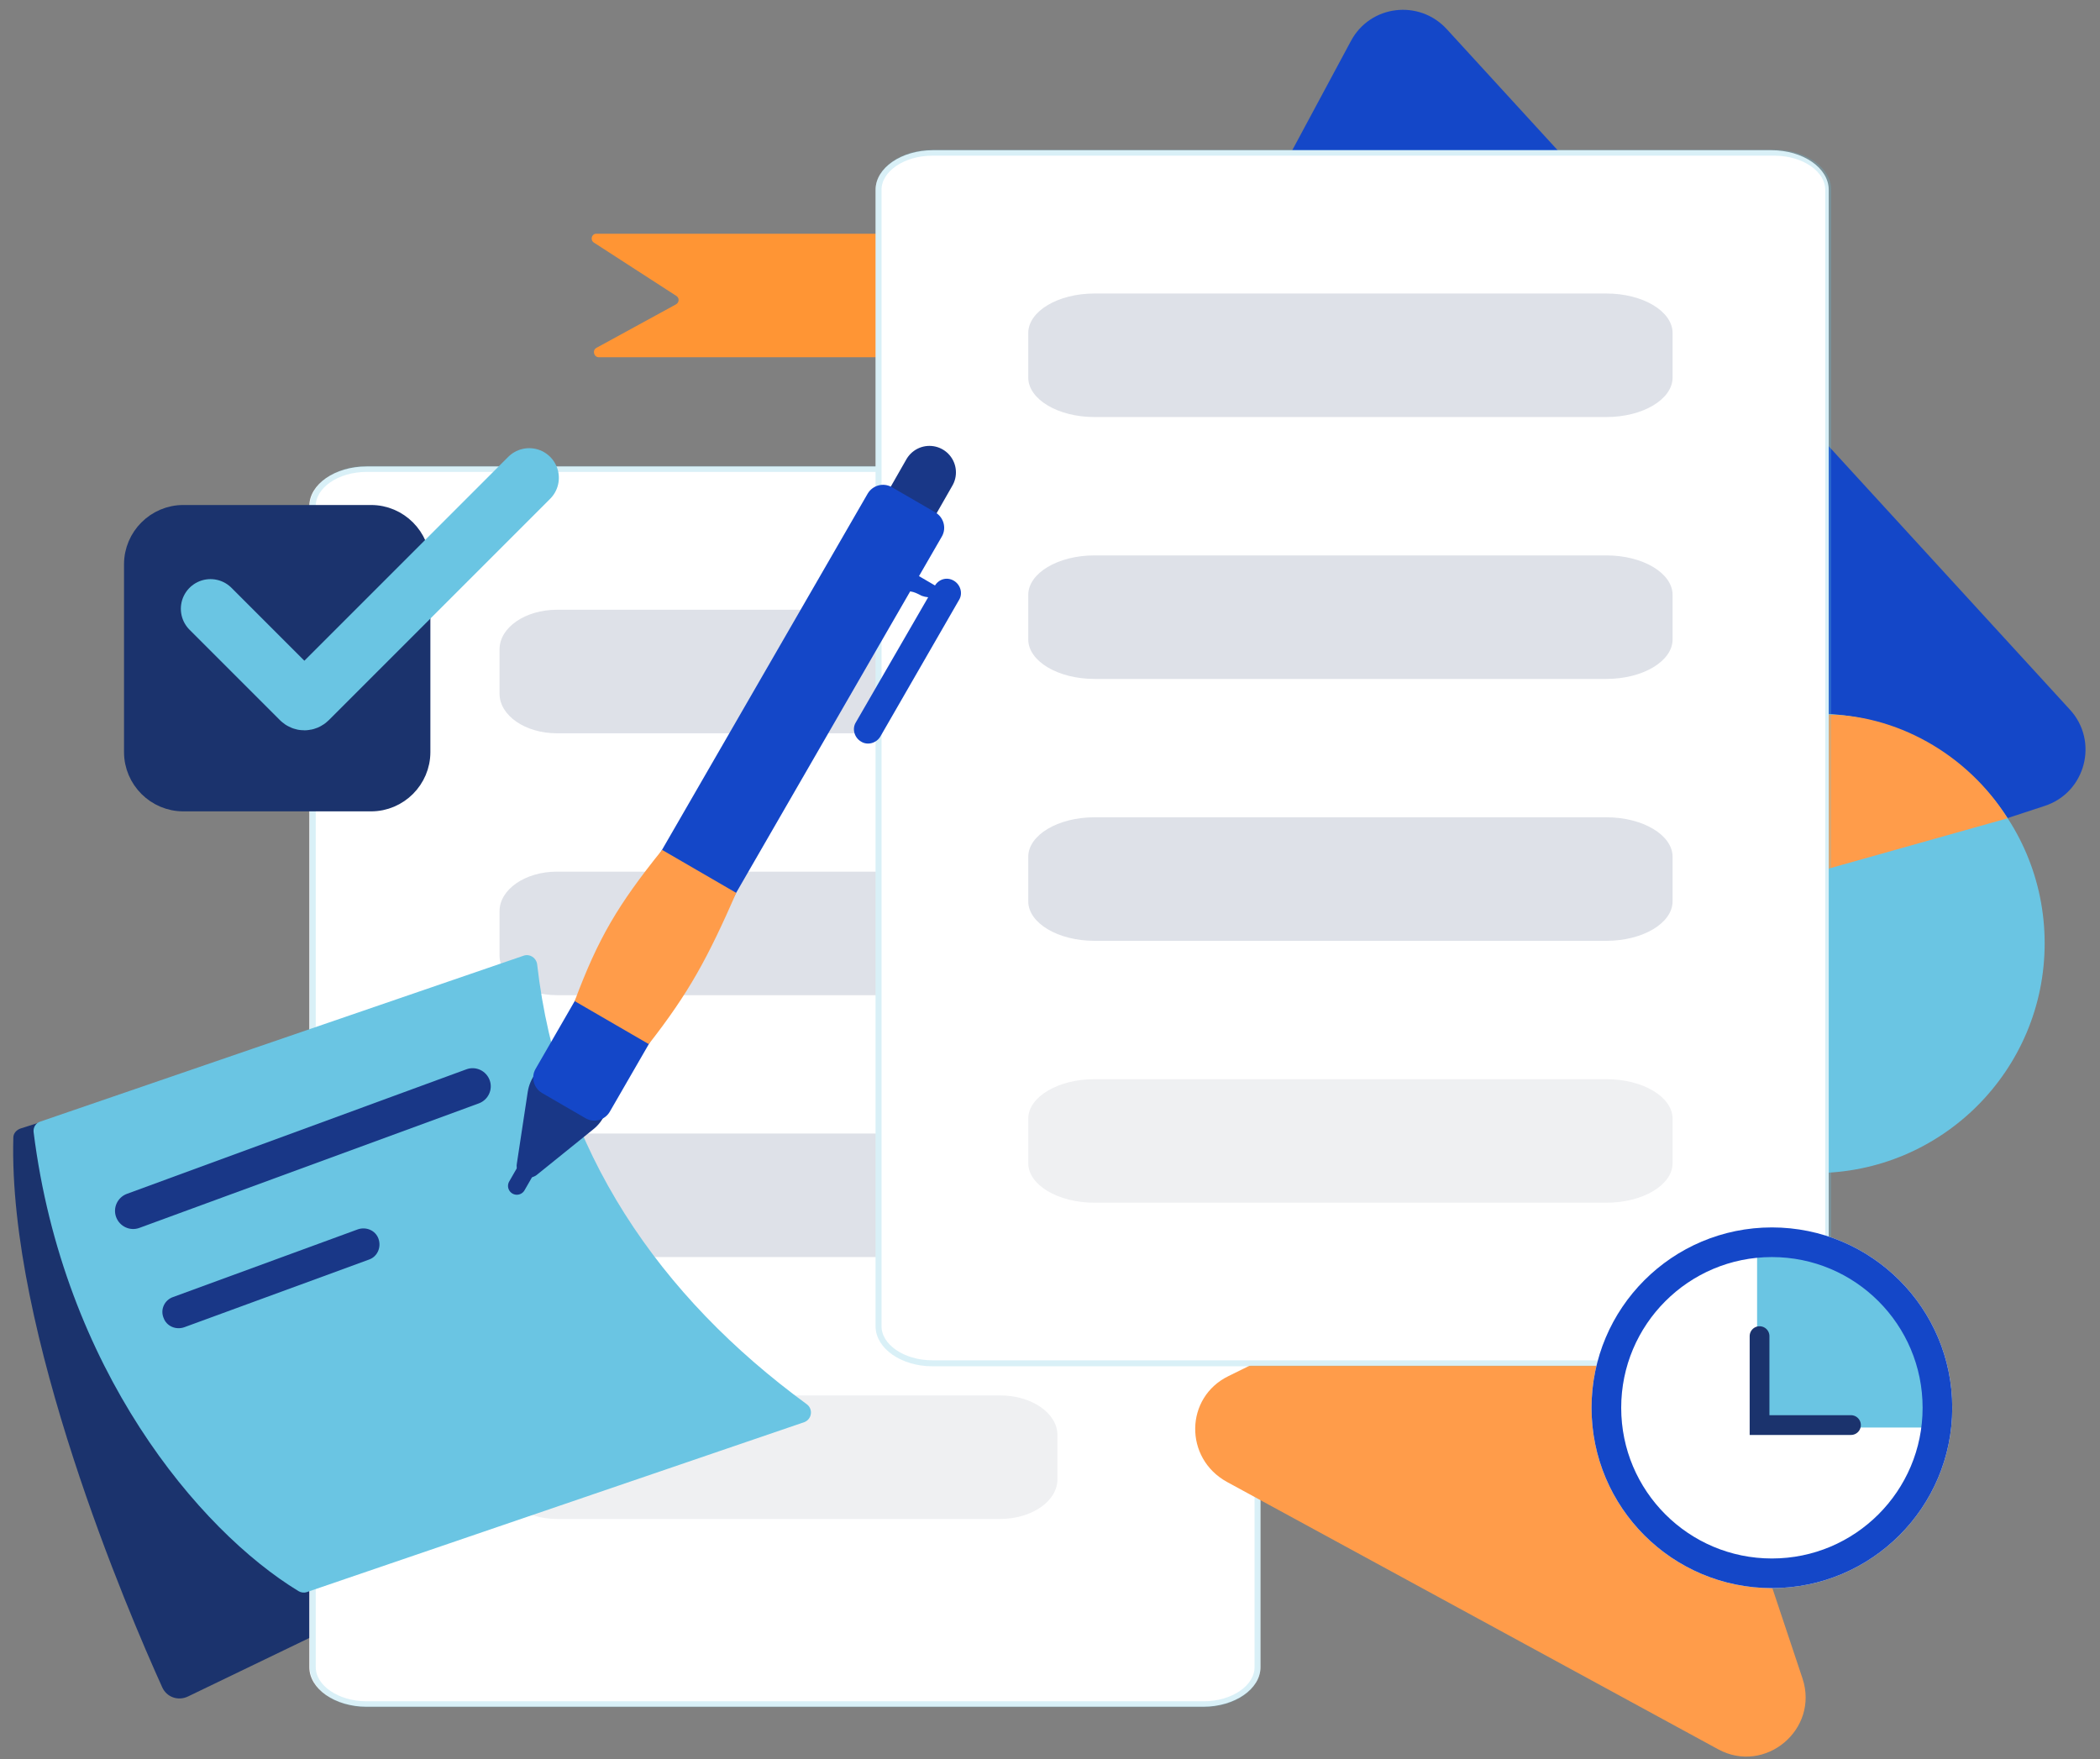 <?xml version="1.0" encoding="utf-8"?>
<!-- Generator: Adobe Illustrator 25.2.3, SVG Export Plug-In . SVG Version: 6.00 Build 0)  -->
<svg version="1.1" id="Layer_1" xmlns="http://www.w3.org/2000/svg" xmlns:xlink="http://www.w3.org/1999/xlink" x="0px" y="0px"
	 viewBox="0 0 425 356" style="enable-background:new 0 0 425 356;" xml:space="preserve">
<rect x="0" y="0" width="425" height="356" fill="#808080" stroke="none"/>
<style type="text/css">
	.st0{fill:none;}
	.st1{fill:#1B336D;}
	.st2{fill:#1447C8;}
	.st3{fill:#6AC5E3;}
	.st4{fill-rule:evenodd;clip-rule:evenodd;fill:#FF9C4A;}
	.st5{fill:#FFFFFF;}
	.st6{fill:none;stroke:#6AC5E3;stroke-width:1.203;stroke-opacity:0.25;}
	.st7{fill:#DEE1E8;}
	.st8{fill:#EFF0F2;}
	.st9{fill:#FF9C4A;}
	.st10{fill:#FF9534;}
	.st11{fill:none;stroke:#6AC5E3;stroke-width:1.207;stroke-opacity:0.25;}
	.st12{fill:none;stroke:#1447C8;stroke-width:6;}
	.st13{fill:none;stroke:#1B336D;stroke-width:4;stroke-linecap:round;}
	.st14{fill:#1B336D;stroke:#1B336D;stroke-width:4;}
	.st15{fill:none;stroke:#6AC5E3;stroke-width:12;stroke-linecap:round;}
	.st16{fill:none;stroke:#193787;stroke-width:3.575;stroke-linecap:round;}
	.st17{fill-rule:evenodd;clip-rule:evenodd;fill:#193787;}
	.st18{fill:none;stroke:#193787;stroke-width:10.726;stroke-linecap:round;}
	.st19{fill:#193787;}
</style>
<rect x="-11.9" y="-19.6" class="st0" width="351" height="369"/>
<path class="st1" d="M124.8,301.5l-86.7,41.8c-2,1-4.4,0.2-5.3-1.9c-6.7-14.8-31.2-71.8-30.1-111.2c0-0.8,0.6-1.5,1.4-1.8l59.5-19
	c4.9-1.6,10.2,0.1,13.2,4.2l52.3,69.8C133.7,289.6,131.6,298.3,124.8,301.5z"/>
<path class="st2" d="M418.9,143.6c5.9,6.4,3.2,16.8-5.1,19.5l-172.1,56.4c-5.8,1.9-12-0.8-14.6-6.3l-27.1-58
	c-1.6-3.4-1.5-7.4,0.3-10.8L273.4,8.3c3.9-7.3,13.8-8.5,19.4-2.4L418.9,143.6z"/>
<circle class="st3" cx="367.3" cy="190.9" r="46.5"/>
<path class="st4" d="M406.3,165.6L311,192.4c6.2-29,30.4-47.6,57.9-47.8C383.6,144.4,398.2,152.6,406.3,165.6z"/>
<path class="st5" d="M74.2,94.4h169.3c6.4,0,11.6,3.6,11.6,8v235c0,4.4-5.2,8-11.6,8H74.2c-6.4,0-11.6-3.6-11.6-8v-235
	C62.6,98,67.8,94.4,74.2,94.4z"/>
<path class="st6" d="M74.2,94.9h169.4c6,0,10.9,3.4,10.9,7.5v235c0,4.1-4.9,7.5-10.9,7.5H74.2c-6,0-10.9-3.4-10.9-7.5v-235
	C63.3,98.3,68.2,94.9,74.2,94.9z"/>
<path class="st7" d="M112.7,123.4h89.7c6.4,0,11.6,3.6,11.6,8v9c0,4.4-5.2,8-11.6,8h-89.7c-6.4,0-11.6-3.6-11.6-8v-9
	C101.1,127,106.3,123.4,112.7,123.4z"/>
<path class="st7" d="M112.7,176.4h89.7c6.4,0,11.6,3.6,11.6,8v9c0,4.4-5.2,8-11.6,8h-89.7c-6.4,0-11.6-3.6-11.6-8v-9
	C101.1,180,106.3,176.4,112.7,176.4z"/>
<path class="st7" d="M112.7,229.4h89.7c6.4,0,11.6,3.6,11.6,8v9c0,4.4-5.2,8-11.6,8h-89.7c-6.4,0-11.6-3.6-11.6-8v-9
	C101.1,233,106.3,229.4,112.7,229.4z"/>
<path class="st8" d="M112.7,282.4h89.7c6.4,0,11.6,3.6,11.6,8v9c0,4.4-5.2,8-11.6,8h-89.7c-6.4,0-11.6-3.6-11.6-8v-9
	C101.1,286,106.3,282.4,112.7,282.4z"/>
<path class="st9" d="M248.6,278.5l69.9-34.5c6.5-3.2,14.4,0.1,16.7,7l29.6,88.7c3.4,10.3-7.6,19.5-17.1,14.3l-99.4-54.1
	C239.6,295.1,239.8,282.8,248.6,278.5z"/>
<path class="st10" d="M120.2,49.1c-0.8-0.5-0.5-1.8,0.5-1.8h72.6c1.1,0,2,0.9,2,2v21c0,1.1-0.9,2-2,2h-72.1c-1,0-1.4-1.4-0.5-1.9
	l16.1-8.8c0.7-0.4,0.7-1.3,0.1-1.7L120.2,49.1z"/>
<path class="st5" d="M188.8,30.4h169.7c6.4,0,11.6,3.6,11.6,8v230c0,4.4-5.2,8-11.6,8H188.8c-6.4,0-11.6-3.6-11.6-8v-230
	C177.2,34,182.4,30.4,188.8,30.4z"/>
<path class="st11" d="M188.7,30.9h170.4c6,0,10.9,3.4,10.9,7.5v230c0,4.1-4.9,7.5-10.9,7.5H188.7c-6,0-10.9-3.4-10.9-7.5v-230
	C177.8,34.3,182.7,30.9,188.7,30.9z"/>
<path class="st7" d="M221.5,59.4h103.6c7.4,0,13.4,3.6,13.4,8v9c0,4.4-6,8-13.4,8H221.5c-7.4,0-13.4-3.6-13.4-8v-9
	C208.1,63,214.1,59.4,221.5,59.4z"/>
<path class="st7" d="M221.5,112.4h103.6c7.4,0,13.4,3.6,13.4,8v9c0,4.4-6,8-13.4,8H221.5c-7.4,0-13.4-3.6-13.4-8v-9
	C208.1,116,214.1,112.4,221.5,112.4z"/>
<path class="st7" d="M221.5,165.4h103.6c7.4,0,13.4,3.6,13.4,8v9c0,4.4-6,8-13.4,8H221.5c-7.4,0-13.4-3.6-13.4-8v-9
	C208.1,169,214.1,165.4,221.5,165.4z"/>
<path class="st8" d="M221.5,218.4h103.6c7.4,0,13.4,3.6,13.4,8v9c0,4.4-6,8-13.4,8H221.5c-7.4,0-13.4-3.6-13.4-8v-9
	C208.1,222,214.1,218.4,221.5,218.4z"/>
<path class="st3" d="M6.8,229.1c-0.1-0.9,0.4-1.8,1.3-2.1l97.9-33.6c1.2-0.4,2.5,0.4,2.7,1.7c4.3,37.8,24.8,67.3,54.6,89.1
	c1.3,1,1,3-0.5,3.6L62.1,322.2c-0.6,0.2-1.2,0.1-1.7-0.2C40.2,309.7,12.8,277,6.8,229.1z"/>
<circle class="st5" cx="358.6" cy="284.9" r="36.5"/>
<path class="st3" d="M392.1,288.9c0-4.8-0.9-9.5-2.8-14c-1.8-4.4-4.5-8.5-7.9-11.8c-3.4-3.4-7.4-6.1-11.8-7.9
	c-4.4-1.8-9.2-2.8-14-2.8v36.5L392.1,288.9L392.1,288.9z"/>
<circle class="st12" cx="358.6" cy="284.9" r="33.5"/>
<path class="st13" d="M356.1,270.4v18h18.5"/>
<path class="st14" d="M37.1,104.2h38c5.5,0,10,4.5,10,10v38c0,5.5-4.5,10-10,10h-38c-5.5,0-10-4.5-10-10v-38
	C27.1,108.7,31.6,104.2,37.1,104.2z"/>
<path class="st15" d="M42.6,123.2l18.3,18.3c0.4,0.4,1,0.4,1.4,0l44.8-44.8"/>
<path class="st16" d="M132.3,191.8L104.6,240"/>
<path class="st17" d="M106.8,221c0.9-5.8,7.3-8.8,12.3-5.8l0,0c4.9,2.9,5.4,9.9,0.9,13.4l-11.4,9.2c-0.8,0.6-1.9,0.7-2.8,0.2l0,0
	c-0.9-0.5-1.4-1.5-1.2-2.5L106.8,221z"/>
<path class="st18" d="M184.9,101.2l3.2-5.6"/>
<path class="st2" d="M175.6,99.9c1-1.7,3.2-2.3,4.9-1.3l8.8,5.1c1.7,1,2.3,3.2,1.3,4.9L123.4,225c-1,1.7-3.2,2.3-4.9,1.3l-8.8-5.1
	c-1.7-1-2.3-3.2-1.3-4.9L175.6,99.9z"/>
<path class="st2" d="M193,117.5L193,117.5c1.4,0.8,1.9,2.6,1.1,3.9L178.2,149c-0.8,1.4-2.6,1.9-3.9,1.1l0,0
	c-1.4-0.8-1.9-2.6-1.1-3.9l15.9-27.5C189.9,117.2,191.6,116.7,193,117.5z"/>
<path class="st2" d="M182.7,116.5c0.4-0.8,1.4-1,2.1-0.6l5.3,3.1c0.5,0.3,0.6,0.9,0.4,1.3l0,0c-0.5,0.9-3.4,0.7-4.3,0.1
	c-0.6-0.3-1.2-0.6-1.9-0.7c-1.3-0.2-2.4-1.7-1.7-2.8L182.7,116.5z"/>
<path class="st9" d="M134,172l15,8.7c-5.8,13.2-9.5,20.1-17.7,30.6l-15-8.7C121.1,189.8,125,183.2,134,172z"/>
<path class="st19" d="M25.7,241.6l68.7-25.2c1.9-0.7,4,0.3,4.7,2.2l0,0c0.7,1.9-0.3,4-2.2,4.7l-68.7,25.2c-1.9,0.7-4-0.3-4.7-2.2
	l0,0C22.8,244.4,23.8,242.3,25.7,241.6z"/>
<path class="st19" d="M35,262.5l37.4-13.7c1.7-0.6,3.6,0.2,4.2,1.9l0,0c0.6,1.7-0.2,3.6-1.9,4.2l-37.4,13.7
	c-1.7,0.6-3.6-0.2-4.2-1.9l0,0C32.4,265,33.3,263.1,35,262.5z"/>
</svg>
